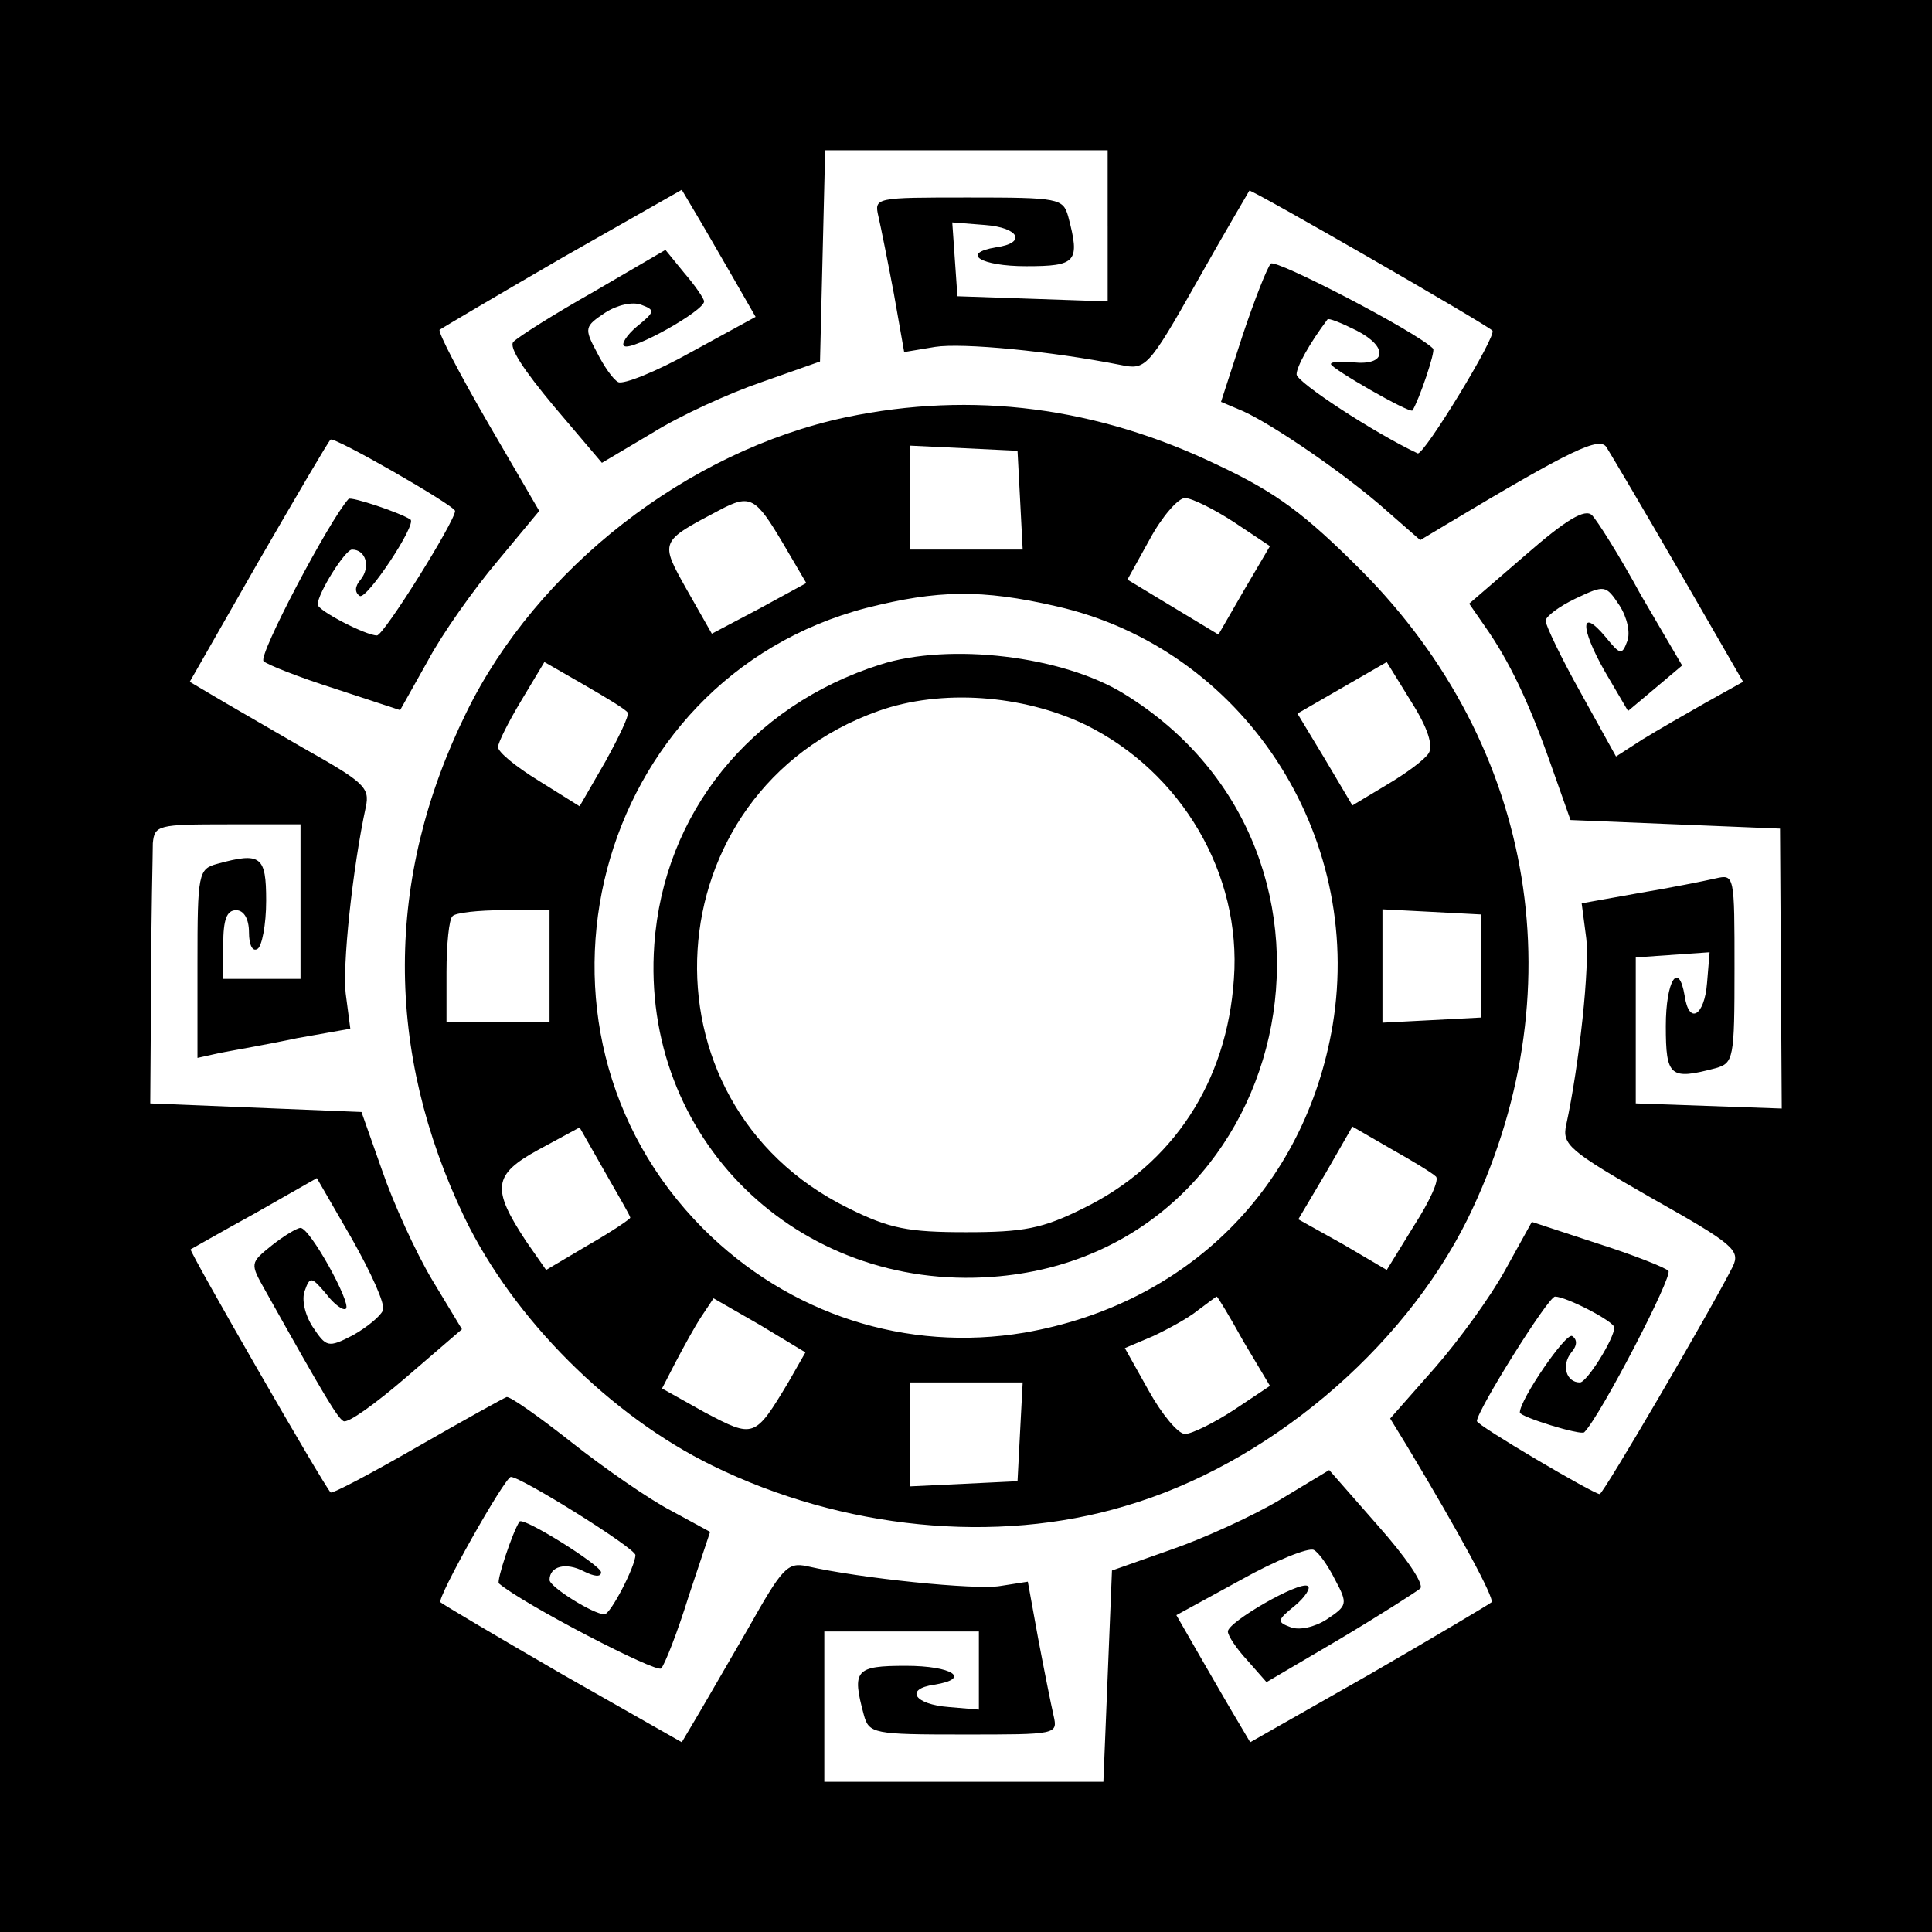 <?xml version="1.0" standalone="no"?>
<!DOCTYPE svg PUBLIC "-//W3C//DTD SVG 20010904//EN"
 "http://www.w3.org/TR/2001/REC-SVG-20010904/DTD/svg10.dtd">
<svg version="1.0" xmlns="http://www.w3.org/2000/svg"
 width="225pt" height="225pt" viewBox="0 0 225 225"
 preserveAspectRatio="xMidYMid meet">
<g transform="translate(0,225) scale(0.1,-0.1)"
fill="#000000" stroke="none">
<path d="M0 1125 l0 -1125 1125 0 1125 0 0 1125 0 1125 -1125 0 -1125 0 0
-1125z m1290 862 l0 -88 -87 3 -88 3 -3 43 -3 43 38 -3 c40 -3 49 -21 13 -26
-42 -7 -18 -22 35 -22 59 0 63 5 49 58 -6 21 -11 22 -116 22 -109 0 -110 0
-105 -22 3 -13 11 -53 18 -90 l12 -68 36 6 c32 5 135 -5 216 -21 29 -6 32 -4
89 97 32 57 60 104 61 106 2 2 275 -155 283 -163 6 -5 -80 -146 -87 -143 -51
24 -141 83 -141 92 0 9 15 36 36 64 1 2 16 -4 34 -13 37 -19 35 -41 -4 -37
-14 1 -26 1 -26 -2 0 -5 92 -58 95 -54 8 13 27 69 24 72 -20 20 -184 105 -189
99 -4 -4 -19 -42 -33 -84 l-25 -77 26 -11 c37 -17 121 -75 166 -115 l40 -35
30 18 c147 88 179 103 187 90 5 -8 43 -72 84 -143 l75 -130 -43 -24 c-23 -13
-56 -32 -74 -43 l-31 -20 -41 74 c-23 41 -41 79 -41 84 0 5 16 17 35 26 34 16
35 16 51 -8 9 -14 13 -32 9 -42 -6 -16 -8 -16 -25 5 -30 36 -30 11 -1 -40 l27
-46 31 26 32 27 -48 82 c-25 46 -51 87 -57 93 -8 8 -30 -5 -77 -46 l-66 -57
18 -26 c29 -41 52 -90 77 -161 l23 -65 122 -5 122 -5 1 -163 1 -163 -85 3 -85
3 0 85 0 85 43 3 43 3 -3 -36 c-3 -38 -21 -49 -26 -15 -7 42 -22 18 -22 -35 0
-59 5 -63 58 -49 21 6 22 11 22 116 0 109 0 110 -22 105 -13 -3 -53 -11 -89
-17 l-67 -12 5 -38 c5 -33 -8 -151 -23 -220 -5 -23 3 -30 99 -85 96 -54 104
-61 95 -80 -28 -55 -151 -265 -155 -265 -7 0 -143 80 -143 85 0 12 83 145 91
145 13 0 69 -29 69 -36 0 -13 -32 -64 -40 -64 -16 0 -22 20 -10 35 7 8 7 15 1
19 -7 5 -61 -74 -61 -89 0 -5 71 -27 75 -23 19 19 104 183 98 188 -4 4 -42 19
-83 32 l-76 25 -31 -56 c-17 -31 -54 -82 -82 -114 l-52 -59 19 -31 c62 -103
103 -179 99 -183 -2 -2 -66 -40 -142 -84 l-139 -79 -16 27 c-9 15 -28 48 -43
74 l-27 47 75 41 c41 23 79 38 85 35 6 -3 17 -19 25 -35 15 -28 14 -30 -10
-46 -14 -9 -32 -13 -42 -9 -16 6 -16 8 5 25 12 10 19 21 15 23 -10 6 -93 -42
-93 -53 0 -5 10 -20 23 -34 l22 -25 85 50 c47 28 89 55 94 59 5 5 -17 37 -49
73 l-57 65 -58 -35 c-32 -19 -89 -45 -127 -58 l-68 -24 -5 -123 -5 -123 -162
0 -163 0 0 88 0 87 90 0 90 0 0 -46 0 -45 -35 3 c-40 3 -52 21 -17 26 44 7 21
22 -33 22 -59 0 -63 -5 -49 -57 6 -22 11 -23 116 -23 109 0 110 0 105 22 -3
13 -11 53 -18 90 l-12 66 -32 -5 c-28 -5 -164 9 -225 23 -23 5 -29 -2 -69 -73
-25 -43 -52 -90 -61 -105 l-16 -27 -139 79 c-76 44 -140 82 -142 84 -5 4 75
146 82 146 12 0 145 -83 145 -91 0 -13 -29 -69 -36 -69 -13 0 -64 32 -64 40 0
16 19 21 40 10 12 -6 20 -7 20 -1 0 8 -91 65 -95 59 -8 -12 -27 -69 -24 -72
28 -24 184 -105 189 -99 4 4 19 42 32 84 l25 75 -46 25 c-25 13 -77 49 -115
79 -38 30 -72 54 -76 53 -3 -1 -50 -27 -104 -58 -54 -31 -99 -55 -101 -53 -8
8 -165 281 -163 283 2 1 35 20 75 42 l72 41 41 -71 c22 -39 39 -76 36 -83 -3
-7 -19 -20 -35 -29 -29 -15 -31 -14 -47 10 -9 14 -13 32 -9 42 6 17 8 16 25
-4 9 -12 20 -20 23 -17 6 7 -42 94 -53 94 -4 0 -19 -9 -33 -20 -26 -21 -26
-21 -8 -53 70 -125 84 -148 91 -152 5 -3 37 20 73 51 l65 56 -35 58 c-19 32
-45 89 -58 127 l-24 68 -123 5 -123 5 1 140 c0 77 2 150 2 163 2 21 6 22 87
22 l85 0 0 -90 0 -90 -45 0 -45 0 0 40 c0 29 4 40 15 40 9 0 15 -10 15 -26 0
-14 4 -23 10 -19 5 3 10 28 10 56 0 52 -6 57 -57 43 -22 -6 -23 -11 -23 -116
l0 -110 27 6 c16 3 56 10 89 17 l62 11 -5 38 c-5 33 8 151 23 220 5 23 -2 29
-73 69 -43 25 -90 52 -105 61 l-27 16 80 140 c44 76 82 141 84 142 4 4 145
-77 145 -83 0 -12 -83 -145 -91 -145 -13 0 -69 29 -69 36 0 13 32 64 40 64 16
0 22 -20 10 -35 -7 -8 -7 -15 -1 -19 8 -5 67 84 59 89 -12 8 -69 27 -72 24
-22 -24 -106 -183 -99 -189 4 -4 42 -19 83 -32 l76 -25 32 57 c17 32 54 84 81
116 l49 59 -60 103 c-33 57 -58 105 -56 108 3 2 67 40 143 84 l139 79 16 -27
c9 -15 28 -48 43 -74 l27 -47 -75 -41 c-41 -23 -79 -38 -85 -35 -6 3 -17 19
-25 35 -15 28 -14 30 10 46 14 9 32 13 42 9 16 -6 16 -8 -5 -25 -12 -10 -19
-21 -15 -23 9 -6 93 41 93 52 0 3 -10 18 -23 33 l-22 27 -84 -49 c-46 -26 -87
-52 -93 -58 -6 -6 12 -33 47 -75 l56 -66 59 35 c32 20 89 46 127 59 l68 24 3
123 3 123 164 0 165 0 0 -88z"/>
<path d="M985 1764 c-184 -39 -360 -176 -442 -344 -95 -193 -95 -394 -2 -588
57 -118 170 -231 289 -289 151 -74 330 -92 480 -47 165 48 323 181 399 334
128 261 81 550 -124 756 -65 65 -98 90 -166 122 -141 68 -286 87 -434 56z
m203 -96 l3 -58 -66 0 -65 0 0 60 0 61 63 -3 62 -3 3 -57z m-276 -51 l27 -46
-55 -30 -55 -29 -29 51 c-32 57 -32 56 38 93 36 19 42 15 74 -39z m525 25 l42
-28 -30 -51 -30 -52 -53 32 -53 32 26 47 c14 26 33 48 41 48 8 0 34 -13 57
-28z m-207 -98 c217 -49 359 -265 322 -488 -32 -189 -169 -325 -359 -358 -137
-23 -274 21 -374 121 -234 235 -128 640 190 723 83 21 134 22 221 2z m-499
-124 c2 -3 -10 -28 -26 -57 l-30 -52 -48 30 c-26 16 -47 33 -47 39 0 5 12 29
27 54 l27 45 47 -27 c26 -15 49 -29 50 -32z m933 -47 c-5 -8 -27 -24 -49 -37
l-40 -24 -32 54 -32 53 52 30 52 30 29 -47 c19 -30 25 -50 20 -59z m-1024
-248 l0 -65 -60 0 -60 0 0 58 c0 32 3 62 7 65 3 4 30 7 60 7 l53 0 0 -65z
m1085 0 l0 -60 -57 -3 -58 -3 0 66 0 66 58 -3 57 -3 0 -60z m-991 -293 c1 -1
-21 -16 -49 -32 l-49 -29 -23 33 c-41 62 -39 78 14 107 l48 26 29 -51 c16 -28
30 -52 30 -54z m938 48 c5 -3 -7 -29 -25 -57 l-32 -52 -51 30 -52 29 32 54 31
54 45 -26 c25 -14 48 -28 52 -32z m-754 -240 c-39 -65 -40 -65 -97 -35 l-50
28 16 31 c9 17 22 41 30 53 l14 21 54 -31 53 -32 -20 -35z m530 48 l31 -52
-42 -28 c-23 -15 -49 -28 -57 -28 -8 0 -27 23 -42 50 l-28 50 33 14 c17 8 41
21 52 30 11 8 21 16 22 16 1 0 15 -23 31 -52z m-260 -105 l-3 -58 -62 -3 -63
-3 0 61 0 60 65 0 66 0 -3 -57z"/>
<path d="M1025 1476 c-151 -48 -252 -173 -263 -326 -16 -225 166 -404 394
-387 351 26 456 493 153 679 -71 44 -203 60 -284 34z m239 -70 c112 -55 182
-174 173 -296 -8 -120 -71 -216 -175 -267 -48 -24 -70 -28 -137 -28 -67 0 -89
4 -137 28 -251 123 -229 485 35 579 73 26 168 19 241 -16z"/>
</g>
</svg>
